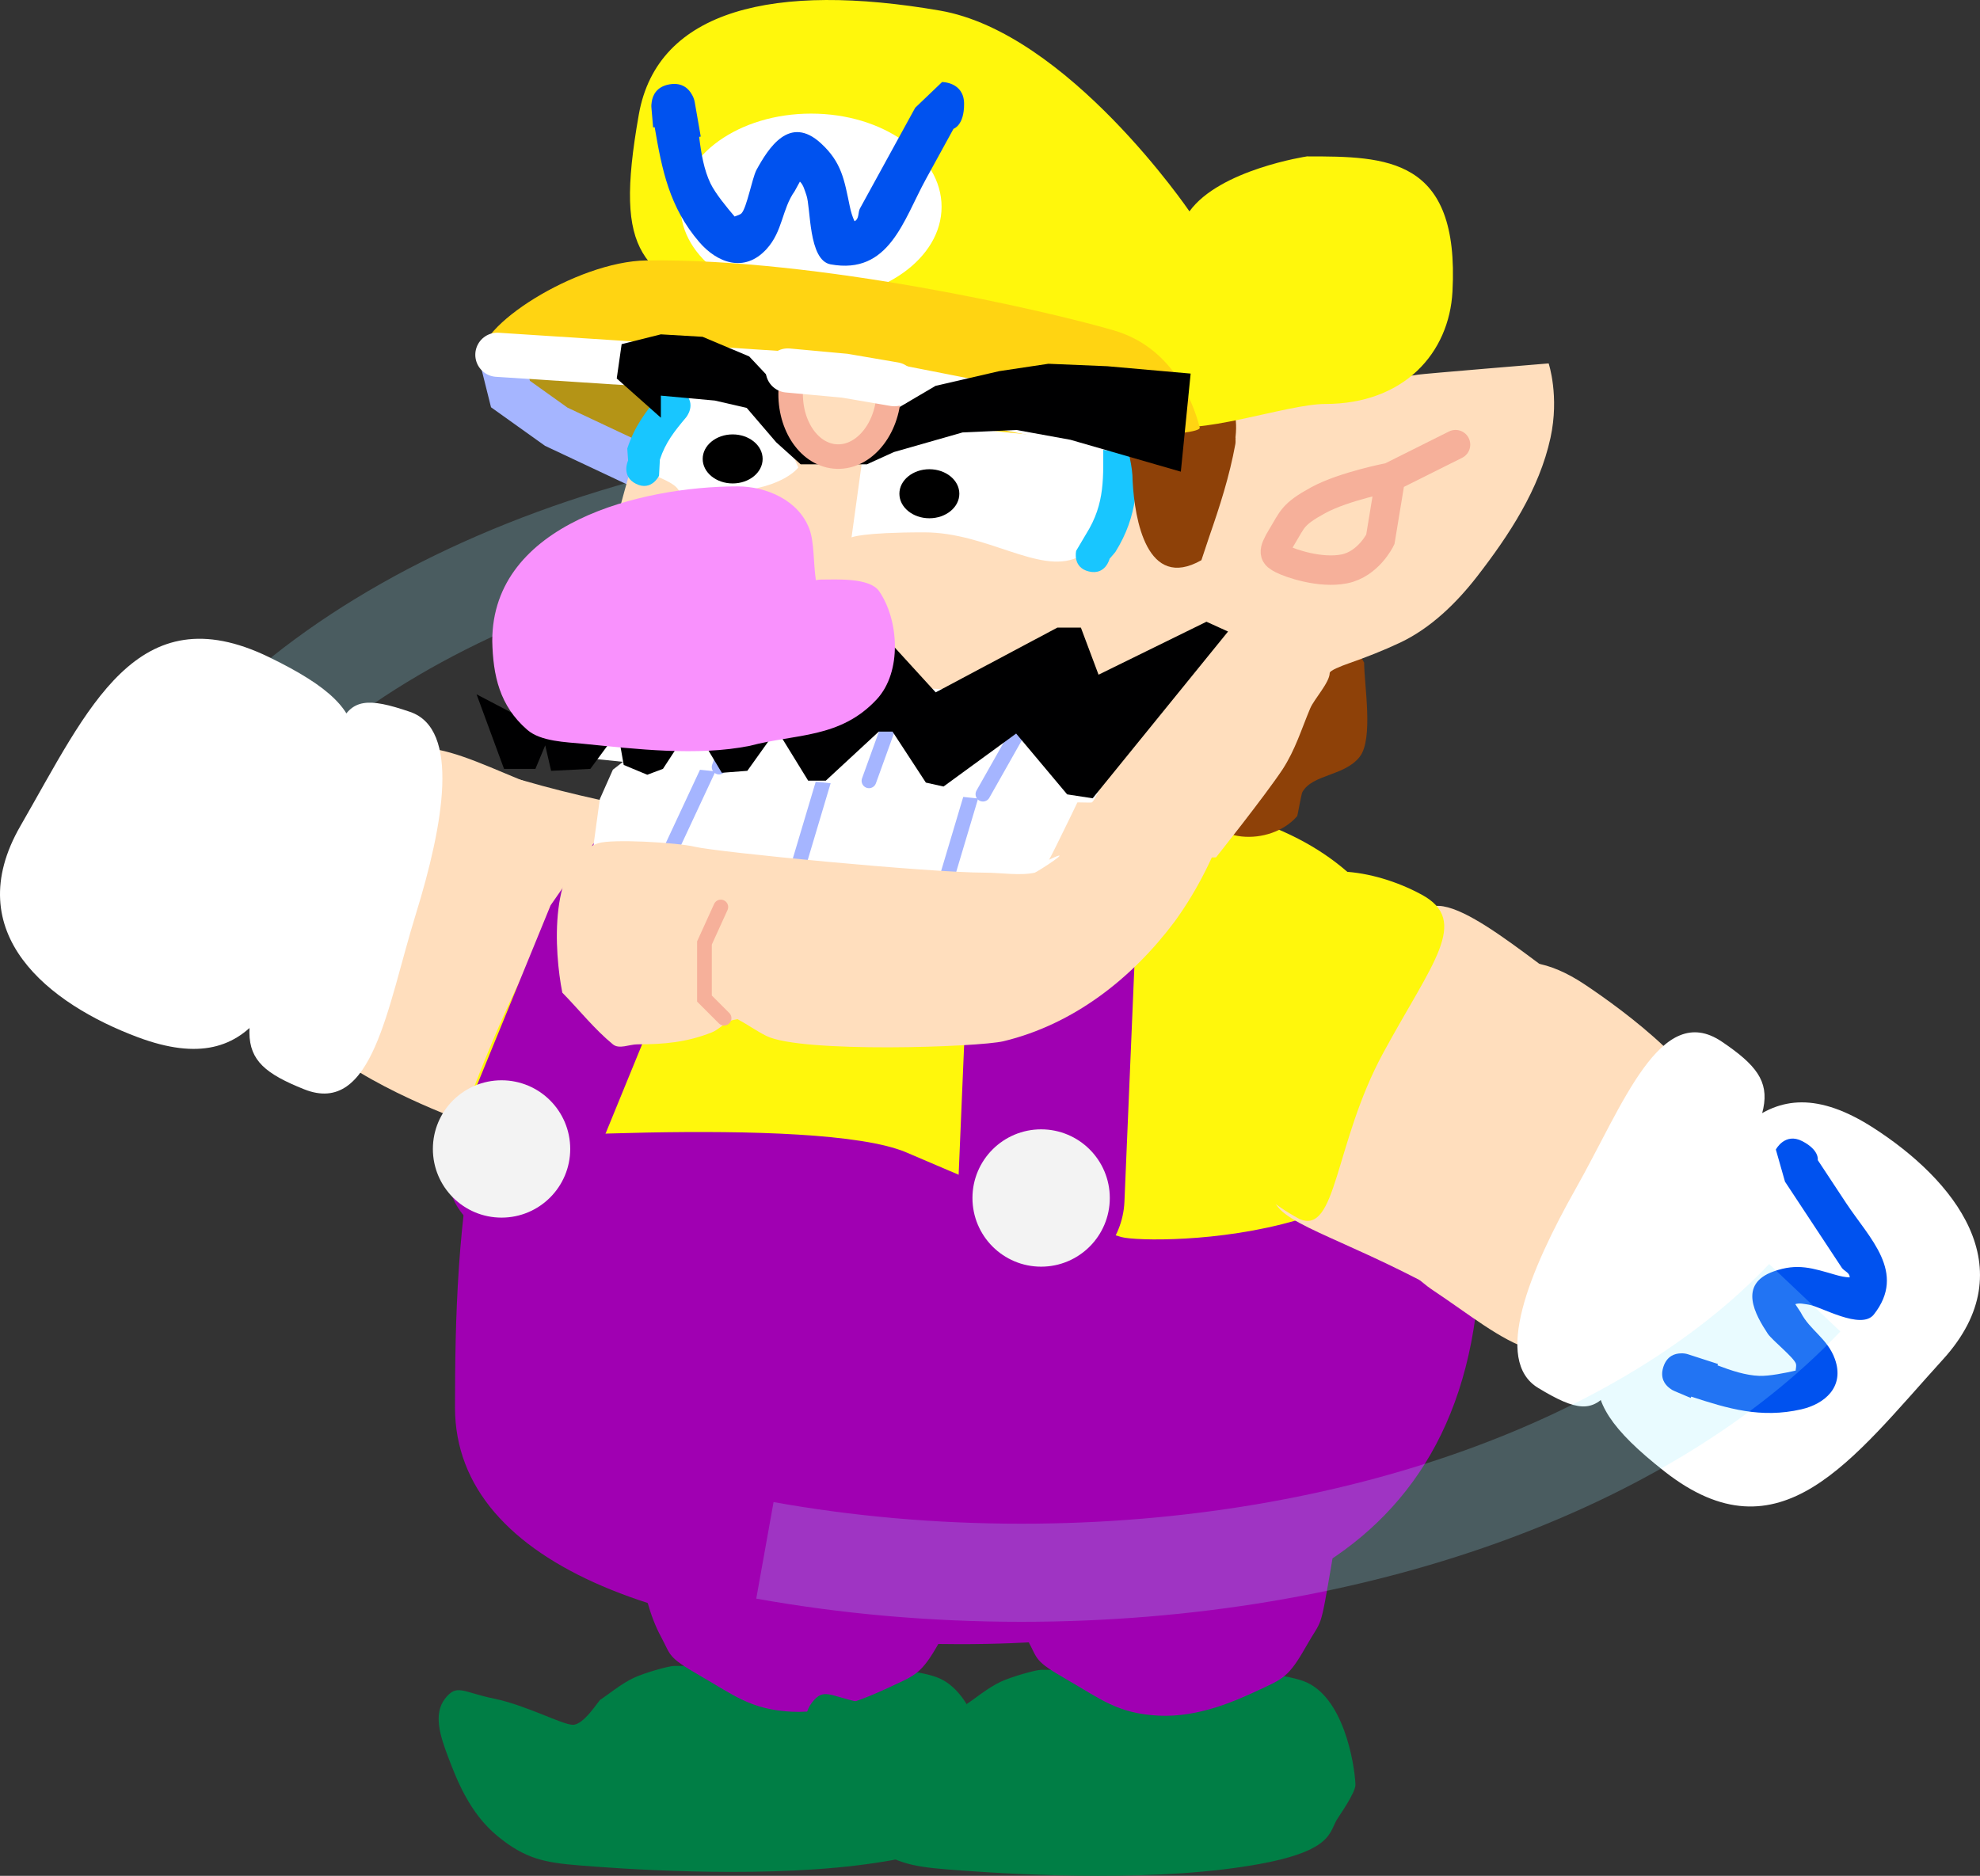<svg version="1.1" xmlns="http://www.w3.org/2000/svg" xmlns:xlink="http://www.w3.org/1999/xlink" width="201.825" height="191.232" viewBox="0,0,201.825,191.232"><rect x="0" y="0" width="201.825" height="191.232" fill="#333333" stroke="none"/><g transform="translate(-134.635,-83.165)"><g data-paper-data="{&quot;isPaintingLayer&quot;:true}" fill-rule="nonzero" stroke-linejoin="miter" stroke-miterlimit="10" stroke-dasharray="" stroke-dashoffset="0" style="mix-blend-mode: normal"><path d="M152.197,168.807c12.796,-21.465 46.718,-36.807 86.553,-36.807c12.18,0 23.806,1.434 34.446,4.039" fill="none" stroke-opacity="0.22" stroke="#9bedff" stroke-width="10" stroke-linecap="butt"/><g data-paper-data="{&quot;index&quot;:null}" stroke-width="0" stroke-linecap="butt"><g data-paper-data="{&quot;origPos&quot;:null}" stroke="none"><path d="M187.86,162.703c11.365,3.311 17.819,3.182 18.563,5.836c0.956,3.412 -7.32,28.182 -8.762,31.418c-1.724,3.869 -13.664,-3.601 -19.099,-5.184c-5.435,-1.583 -1.41,-6.492 1.524,-16.566c2.935,-10.075 2.338,-17.087 7.773,-15.503z" data-paper-data="{&quot;origRot&quot;:0,&quot;origPos&quot;:null}" fill="#ffdebd"/><path d="M203.335,166.799c11.365,3.311 17.042,14.786 15.776,22.045c0.956,3.412 -4.999,7.697 -7.069,10.008c-1.724,3.869 -8.453,4.483 -13.888,2.899c-5.435,-1.583 -2.527,-6.545 0.407,-16.62c2.935,-10.075 0.647,-19.182 4.774,-18.333z" data-paper-data="{&quot;origRot&quot;:0,&quot;origPos&quot;:null}" fill="#fff70c"/></g><g><path d="M170.523,165.296c3.778,-9.642 10.333,-5.303 18.432,-2.13c8.099,3.173 11.602,13.562 7.824,23.204c-3.778,9.642 -8.115,13.764 -16.214,10.59c-4.531,-1.775 -14.867,-6.397 -15.833,-11.166c-1.772,-8.751 2.533,-12.185 5.791,-20.498z" data-paper-data="{&quot;origPos&quot;:null,&quot;origRot&quot;:0}" fill="#ffdebd" stroke="#ffdebd"/><g data-paper-data="{&quot;origPos&quot;:null,&quot;origRot&quot;:0}" fill="#ffffff" stroke="none"><path d="M162.053,150.155c12.586,6.106 9.1,9.454 5.373,21.549c-3.728,12.095 -6.239,21.87 -18.736,17.203c-9.066,-3.386 -18.293,-10.591 -11.966,-21.552c6.904,-11.961 11.852,-23.739 25.33,-17.199z" data-paper-data="{&quot;origRot&quot;:0,&quot;origPos&quot;:null}"/><path d="M176.447,155.743c5.097,1.753 3.435,11.378 0.545,20.712c-2.89,9.334 -4.367,20.547 -11.351,17.759c-7.813,-3.119 -6.582,-5.4 -1.482,-20.537c5.81,-17.243 3.559,-20.936 12.288,-17.934z" data-paper-data="{&quot;origRot&quot;:0,&quot;origPos&quot;:null}"/></g></g></g><g data-paper-data="{&quot;origPos&quot;:null,&quot;index&quot;:null}" stroke-width="0" stroke-linecap="round"><path d="M203.333,253c11.07,0 22.611,-0.339 26.733,1.133c4.122,1.472 5.235,8.437 5.333,10.533c0.04,0.852 -1.682,3.224 -1.933,3.667c-0.832,1.468 -0.49,3.661 -11.467,5c-10.977,1.339 -24.85,0.285 -28.333,0c-3.483,-0.285 -5.489,-0.653 -8.333,-3c-2.845,-2.347 -4.141,-5.745 -5,-8c-0.859,-2.255 -1.543,-4.445 -0.333,-6c1.21,-1.555 1.772,-0.662 5,0c3.228,0.662 6.869,2.621 8,2.667c1.131,0.045 2.63,-2.438 2.84,-2.567c0.631,-0.388 2.107,-1.629 3.445,-2.242c1.139,-0.522 3.542,-1.19 4.048,-1.19z" data-paper-data="{&quot;origPos&quot;:null}" fill="#007e45" stroke="#000000"/><path d="M230.333,250.667c-1.739,3.082 -2.38,3.266 -4.667,4.333c-2.286,1.067 -6.169,2.878 -10.333,2.667c-4.165,-0.212 -5.908,-1.697 -9.333,-3.667c-3.426,-1.97 -2.923,-2.026 -4,-4c-1.077,-1.974 -1.883,-4.953 -2,-7c-0.163,-2.844 -5.166,-14.52 1,-17.333c6.166,-2.813 33.04,-2.038 33.333,1.667c0.265,3.35 -0.07,7.297 -1.333,14.667c-1.263,7.37 -0.928,5.584 -2.667,8.667z" data-paper-data="{&quot;origPos&quot;:null}" fill="#a000b2" stroke="#b100c6"/></g><g data-paper-data="{&quot;origPos&quot;:null,&quot;index&quot;:null}" stroke-width="0" stroke-linecap="round"><path d="M240.733,253.4c11.07,0 22.611,-0.339 26.733,1.133c4.122,1.472 5.235,8.437 5.333,10.533c0.04,0.852 -1.682,3.224 -1.933,3.667c-0.832,1.468 -0.49,3.661 -11.467,5c-10.977,1.339 -24.85,0.285 -28.333,0c-3.483,-0.285 -5.489,-0.653 -8.333,-3c-2.845,-2.347 -4.141,-5.745 -5,-8c-0.859,-2.255 -1.543,-4.445 -0.333,-6c1.21,-1.555 1.772,-0.662 5,0c3.228,0.662 6.869,2.621 8,2.667c1.131,0.045 2.63,-2.438 2.84,-2.567c0.631,-0.388 2.107,-1.629 3.445,-2.242c1.139,-0.522 3.542,-1.19 4.048,-1.19z" data-paper-data="{&quot;origPos&quot;:null}" fill="#007e45" stroke="#000000"/><path d="M267.733,251.067c-1.739,3.082 -2.38,3.266 -4.667,4.333c-2.286,1.067 -6.169,2.878 -10.333,2.667c-4.165,-0.212 -5.908,-1.697 -9.333,-3.667c-3.426,-1.97 -2.924,-2.026 -4,-4c-1.077,-1.974 -1.883,-4.953 -2,-7c-0.163,-2.844 -5.166,-14.52 1,-17.333c6.166,-2.813 33.04,-2.038 33.333,1.667c0.265,3.35 -0.07,7.297 -1.333,14.667c-1.263,7.37 -0.928,5.584 -2.667,8.667z" data-paper-data="{&quot;origPos&quot;:null}" fill="#a000b2" stroke="#b100c6"/></g><g data-paper-data="{&quot;index&quot;:null}"><path d="M250.322,169.83c28.475,0 33.965,25.981 35.185,38.509c0.734,34.205 -24.584,42.44 -53.059,42.44c-28.475,0 -51.434,-7.716 -51.434,-24.132c0,-17.809 0.972,-42.485 16.914,-53.82c11.877,-8.445 36.996,-2.997 52.394,-2.997z" data-paper-data="{&quot;origPos&quot;:null,&quot;index&quot;:null}" fill="#a000b2" stroke="none" stroke-width="0" stroke-linecap="butt"/><path d="M280.507,190.838c2.734,19.205 -28.689,19.226 -31.559,18.44c-5.475,-1.5 -17.841,-6.891 -21.934,-8.632c-9.129,-3.882 -46.063,-1.131 -46.063,-1.131c0,0 7.937,-23.973 15.977,-29.689c11.877,-8.445 32.496,-5.497 47.894,-5.497c28.475,0 34.465,13.981 35.685,26.509z" data-paper-data="{&quot;origPos&quot;:null,&quot;index&quot;:null}" fill="#fff70c" stroke="none" stroke-width="0" stroke-linecap="butt"/><path d="M242.259,169.796l-1.5,35.5" data-paper-data="{&quot;origPos&quot;:null}" fill="none" stroke="#a000b2" stroke-width="17" stroke-linecap="round"/><path d="M240.759,198.296c3.866,0 7,3.134 7,7c0,3.866 -3.134,7 -7,7c-3.866,0 -7,-3.134 -7,-7c0,-3.866 3.134,-7 7,-7z" data-paper-data="{&quot;origPos&quot;:null}" fill="#f3f3f3" stroke="none" stroke-width="0" stroke-linecap="butt"/><path d="M187.236,202.544l9.709,-23.722l7.838,-11.272" data-paper-data="{&quot;origPos&quot;:null,&quot;origRot&quot;:0}" fill="none" stroke="#a000b2" stroke-width="14" stroke-linecap="round"/><path d="M185.759,193.296c3.866,0 7,3.134 7,7c0,3.866 -3.134,7 -7,7c-3.866,0 -7,-3.134 -7,-7c0,-3.866 3.134,-7 7,-7z" data-paper-data="{&quot;origPos&quot;:null}" fill="#f3f3f3" stroke="none" stroke-width="0" stroke-linecap="butt"/></g><g data-paper-data="{&quot;origPos&quot;:null,&quot;index&quot;:null}"><path d="M225.108,139.297l33,4l-7.333,27.333l-2.667,4.667l-3.667,1.333l-42.333,-4.333l7.667,-27.667l-2.333,-5.333z" data-paper-data="{&quot;origPos&quot;:null}" fill="#a10114" stroke="#a10114" stroke-width="0.5" stroke-linecap="round"/><path d="M254.053,162.778c-1.17,4.925 -8.363,7.435 -16.064,5.605c-7.702,-1.83 -12.996,-7.307 -11.826,-12.232c1.17,-4.925 8.363,-7.435 16.064,-5.605c7.702,1.83 12.996,7.307 11.826,12.232z" data-paper-data="{&quot;origPos&quot;:null,&quot;origRot&quot;:0}" fill="#f4c4f6" stroke="none" stroke-width="0" stroke-linecap="butt"/><g data-paper-data="{&quot;origPos&quot;:null}" stroke-linecap="round"><path d="M194.774,171.964l1,-7.333l1.333,-3l3,-2.333l6.667,0.333l40,5l-4.667,10.333z" data-paper-data="{&quot;origPos&quot;:null}" fill="#ffffff" stroke="#000000" stroke-width="0"/><path d="M207.441,160.297l-4.667,10" data-paper-data="{&quot;origPos&quot;:null}" fill="none" stroke="#a5b5ff" stroke-width="1.5"/><path d="M218.848,161.914l-2.814,9.432" data-paper-data="{&quot;origPos&quot;:null,&quot;origRot&quot;:0}" fill="none" stroke="#a5b5ff" stroke-width="1.5"/><path d="M233.848,163.581l-2.814,9.432" data-paper-data="{&quot;origPos&quot;:null,&quot;origRot&quot;:0}" fill="none" stroke="#a5b5ff" stroke-width="1.5"/></g><g data-paper-data="{&quot;origPos&quot;:null}"><path d="M257.627,139.728c4.903,-0.981 5.883,3.922 5.883,3.922c0,0 0.062,8.521 -0.595,11.354c-1.846,7.961 -3.656,15.382 -8.558,22.126c-4.355,5.806 -10.307,10.466 -17.428,12.182c-2.52,0.607 -20.627,1.233 -24.179,-0.54c-1.012,-0.505 -1.936,-1.173 -2.933,-1.708c-0.298,0.06 -0.664,0.113 -0.854,0.208c-0.632,0.317 -1.127,0.886 -1.784,1.145c-2.564,1.012 -4.863,1.213 -7.572,1.213c-0.833,0 -1.857,0.53 -2.5,0c-1.897,-1.561 -3.435,-3.513 -5.153,-5.269c-0.819,-4.097 -1.469,-13.523 3.653,-15.231c1.381,-0.46 8.014,-0.083 9.857,0.358c2.288,0.548 23.762,2.642 29.643,2.642c1.531,0 3.51,0.33 5,0c0.203,-0.045 4.455,-2.764 1.463,-1.322c0.761,-1.268 11.563,-23.801 11.885,-25.408c0.057,-0.284 0.723,-4.982 4.172,-5.672z" data-paper-data="{&quot;origPos&quot;:null}" fill="#ffdebd" stroke="none" stroke-width="0.5" stroke-linecap="butt"/><path d="M208.441,186.964l-2,-2v-3v-2.667l1.667,-3.667" data-paper-data="{&quot;origPos&quot;:null}" fill="none" stroke="#f6b09a" stroke-width="1.5" stroke-linecap="round"/></g></g><g data-paper-data="{&quot;origPos&quot;:null,&quot;index&quot;:null}"><path d="M189.627,117.204c7.941,0 23.502,-0.795 23.502,2.85c0,3.645 1.968,10.4 -5.972,10.4c-9.854,0 -22.377,-4.807 -23.005,-8.6c-0.407,-2.455 -2.466,-4.65 5.475,-4.65z" data-paper-data="{&quot;origPos&quot;:null}" fill="#b49416" stroke="none" stroke-width="0" stroke-linecap="butt"/><path d="M202.667,132l-11.333,-5.333l-4.667,-3.333l-1,-4" data-paper-data="{&quot;origPos&quot;:null}" fill="none" stroke="#a5b5ff" stroke-width="4.5" stroke-linecap="round"/><path d="M271.035,147.972c1.137,-0.257 2.65,2.75 2.65,2.75c0,2.219 0.962,7.752 -0.442,9.58c-1.536,2 -4.824,1.766 -5.858,3.62c-0.103,0.184 -0.482,2.375 -0.521,2.439c-2.668,3.113 -9.157,2.989 -9.989,-1.685c-0.963,-5.415 3.265,-11.368 7.533,-14.337c2.318,-1.449 3.781,-2.345 6.627,-2.366z" data-paper-data="{&quot;origPos&quot;:null}" fill="#8e4108" stroke="none" stroke-width="0.5" stroke-linecap="butt"/><path d="M244.202,170.76c0,0 2.063,-8.261 3.257,-9.9c0.247,-0.338 -0.897,-1.549 -1.238,-1.485c-2.638,0.499 -6.155,0.002 -8.817,-0.164c-10.675,-0.689 -21.33,-0.578 -32.022,-0.578c-2.22,0 -8.609,-0.37 -9.157,-1.002c-1.209,-1.397 -2.769,-3.637 -2.47,-5.752c0.565,-3.994 5.923,-24.899 7.433,-27.767c0.412,-0.783 0.573,-1.8 1.288,-2.323c4.972,-3.638 40.132,-0.335 46.892,2.369c2.496,0.998 6.407,3.394 9.108,3.446c0.305,0.006 1.551,-1.897 2.192,-2.39c1.692,-1.302 3.571,-1.718 5.673,-2.293c4.329,-1.185 10.779,-1.172 12.829,-1.561c0.436,-0.083 13.321,-1.148 13.321,-1.148c0,0 1.114,3.33 0.188,7.588c-1.142,5.251 -4.216,9.919 -7.502,14.161c-2.086,2.683 -4.705,5.239 -7.806,6.708c-1.669,0.791 -3.488,1.504 -5.233,2.115c-0.882,0.309 -1.96,0.744 -1.964,0.991c-0.015,0.982 -1.595,2.67 -1.989,3.606c-0.912,2.168 -1.509,4.208 -2.827,6.235c-1.837,2.755 -6.773,8.954 -6.773,8.954z" data-paper-data="{&quot;origPos&quot;:null}" fill="#ffdebd" stroke="none" stroke-width="0.5" stroke-linecap="butt"/><path d="M221.435,137.95l1.562,-11.328c0,0 19.395,0.309 24.038,0.309c2.007,0 0.8,11.583 -2.6,13.079c-3.911,1.721 -9.193,-2.575 -15.6,-2.575c-6.407,0 -7.4,0.515 -7.4,0.515z" data-paper-data="{&quot;origPos&quot;:null}" fill="#ffffff" stroke="#f6b09a" stroke-width="0" stroke-linecap="butt"/><path d="M207.809,133.322c-6.407,0 -2.089,0.171 -6,-1.5c-3.4,-1.453 2.8,-8.9 2.8,-8.9c0,0 4.361,0.708 7.038,2.1c2.57,1.337 4.362,5.8 4.362,5.8c0,0 -1.794,2.5 -8.2,2.5z" data-paper-data="{&quot;index&quot;:null,&quot;origPos&quot;:null}" fill="#ffffff" stroke="#f6b09a" stroke-width="0" stroke-linecap="butt"/><path d="M244.334,139.311l1.017,-1.717c1.973,-3.156 1.734,-5.775 1.734,-9.473c0,0 0,-1.75 1.75,-1.75c1.75,0 1.75,1.75 1.75,1.75c0,4.312 0.094,7.552 -2.266,11.328l-0.583,0.683c0,0 -0.411,1.701 -2.112,1.291c-1.701,-0.411 -1.291,-2.112 -1.291,-2.112z" data-paper-data="{&quot;origPos&quot;:null}" fill="#18c6ff" stroke="none" stroke-width="0.5" stroke-linecap="butt"/><path d="M260.568,127.715c0.017,0.126 0.017,0.206 0.017,0.206l-0.015,-0.003c0.027,0.296 -0.013,0.516 -0.013,0.516c-0.597,3.282 -1.585,6.345 -2.677,9.485c-0.011,0.031 -0.783,2.354 -0.784,2.355c-5.562,3.157 -6.806,-4.173 -7.01,-8.053c0,-3.336 -2.004,-5.503 0.311,-8.629c0.844,-1.139 2.389,-0.952 3.639,-1.021c3.83,-0.213 7.078,0.294 6.539,5.143l-0.006,0z" data-paper-data="{&quot;origPos&quot;:null}" fill="#8e4108" stroke="none" stroke-width="0.5" stroke-linecap="butt"/><path d="M199.473,132.493c-1.575,-0.778 -0.813,-2.385 -0.813,-2.385l-0.085,-1.216c0.728,-2.23 1.853,-3.735 3.332,-5.496c0,0 1.139,-1.356 2.468,-0.194c1.329,1.162 0.19,2.518 0.19,2.518c-1.194,1.421 -2.097,2.552 -2.668,4.301l-0.085,1.642c0,0 -0.762,1.608 -2.338,0.83z" data-paper-data="{&quot;origPos&quot;:null}" fill="#18c6ff" stroke="none" stroke-width="0.5" stroke-linecap="butt"/><path d="M199.753,94.829c1.903,-10.732 13.881,-13.483 30.686,-10.585c13.055,2.251 25.44,20.47 25.44,20.47c3.075,-4.27 11.978,-5.605 11.978,-5.605c8.089,0 15.569,0.053 14.831,13.787c-0.334,6.226 -4.899,11.453 -12.988,11.453c-3.955,0 -13.205,3.454 -16.834,2.032c-13.822,-5.413 -30.748,-4.002 -43.688,-10.973c-8.881,-4.784 -12.075,-5.634 -9.425,-20.579z" data-paper-data="{&quot;origPos&quot;:null}" fill="#fff70c" stroke="none" stroke-width="0" stroke-linecap="butt"/><path d="M217.312,94.747c7.345,0 13.3,4.253 13.3,9.5c0,5.247 -5.955,9.5 -13.3,9.5c-7.345,0 -13.3,-4.253 -13.3,-9.5c0,-5.247 5.955,-9.5 13.3,-9.5z" data-paper-data="{&quot;origPos&quot;:null}" fill="#ffffff" stroke="none" stroke-width="0" stroke-linecap="butt"/><path d="M232.906,93.741c0.016,2.228 -1.078,2.553 -1.078,2.553c-0.937,1.709 -1.875,3.418 -2.812,5.127c-2.308,4.208 -3.74,9.781 -9.716,8.694c-2.292,-0.417 -2.006,-5.802 -2.472,-7.073c-0.174,-0.473 -0.291,-1.016 -0.657,-1.363c-0.179,0.326 -0.357,0.651 -0.536,0.977c-1.31,1.847 -1.199,4.085 -2.875,5.911c-2.282,2.486 -5.064,1.347 -6.833,-0.706c-3.071,-3.565 -3.82,-7.404 -4.559,-11.723l-0.159,0.014l-0.17,-1.97c-0.022,-0.215 -0.012,-0.434 0.03,-0.651c0.103,-0.662 0.491,-1.524 1.774,-1.76c0.022,-0.004 0.044,-0.008 0.067,-0.012c1.286,-0.209 1.941,0.474 2.26,1.061c0.142,0.239 0.238,0.503 0.283,0.776l0.61,3.492l-0.163,0.028c0.206,1.677 0.488,3.364 1.162,4.757c0.491,1.015 1.674,2.453 2.454,3.365c0.246,-0.096 0.56,-0.179 0.708,-0.335c0.524,-0.554 1.071,-3.519 1.505,-4.39c1.255,-2.289 3.39,-5.673 6.585,-2.74c2.131,1.956 2.38,3.743 2.945,6.443c0.112,0.538 0.26,1.041 0.481,1.505c0.069,-0.036 0.128,-0.077 0.173,-0.124c0.287,-0.304 0.185,-0.826 0.386,-1.193c0.937,-1.709 1.875,-3.418 2.812,-5.127c0.937,-1.709 1.875,-3.418 2.812,-5.127l2.74,-2.621c0,0 2.228,-0.016 2.244,2.211z" data-paper-data="{&quot;origPos&quot;:null,&quot;origRot&quot;:0}" fill="#0052ef" stroke="none" stroke-width="0.5" stroke-linecap="butt"/><path d="M183.71,119.754c-0.818,-3.174 9.662,-9.94 16.809,-10.038c17.482,-0.242 40.861,5.138 47.671,7.138c5.635,1.655 7.92,6.726 8.737,9.9c0.221,0.858 -11.696,1.283 -17.585,0.7c-12.119,-1.2 -55.41,-6.842 -55.632,-7.7z" data-paper-data="{&quot;origPos&quot;:null}" fill="#ffd412" stroke="none" stroke-width="0" stroke-linecap="butt"/><path d="M276.367,131.893l-1.033,6.267c0,0 -1.213,2.509 -3.667,3c-2.454,0.491 -5.528,-0.576 -6.333,-1c-0.806,-0.424 -1.055,-0.607 0,-2.333c1.055,-1.727 1.03,-2.229 3.667,-3.667c2.637,-1.438 7.333,-2.333 7.333,-2.333l6.667,-3.333" data-paper-data="{&quot;origPos&quot;:null}" fill="none" stroke="#f6b09a" stroke-width="3" stroke-linecap="round"/><path d="M185.333,119.333l36,2.333l31.417,6.167" data-paper-data="{&quot;origPos&quot;:null}" fill="none" stroke="#ffffff" stroke-width="4.5" stroke-linecap="round"/><path d="M197.5,121.75l0.5,-3.5l4,-1l4.25,0.25l4.75,2l4,4.25l2.75,1l4,0.75l4,-0.5l4.25,-2.5l6.5,-1.5l5,-0.75l6,0.25l8.5,0.75l-1,10l-11.25,-3.25l-5.5,-1l-5.5,0.25l-7,2l-2.75,1.25h-6.75l-2.5,-2.25l-3,-3.5l-3.25,-0.75l-5.5,-0.5v2.25z" data-paper-data="{&quot;origPos&quot;:null}" fill="#000001" stroke="#ff0000" stroke-width="0" stroke-linecap="round"/><path d="M215.254,122.638c0.291,-3.631 2.758,-1.691 5.509,-1.424c2.751,0.267 4.745,-1.24 4.454,2.391c-0.291,3.631 -2.758,6.358 -5.509,6.091c-2.751,-0.267 -4.745,-3.427 -4.454,-7.058z" data-paper-data="{&quot;origPos&quot;:null,&quot;origRot&quot;:0}" fill="#ffdebd" stroke="#f6b09a" stroke-width="2.5" stroke-linecap="butt"/><path d="M214.933,120.933l5.8,0.533l5.067,0.867" data-paper-data="{&quot;origPos&quot;:null}" fill="none" stroke="#ffffff" stroke-width="4.5" stroke-linecap="round"/><g data-paper-data="{&quot;origPos&quot;:null,&quot;index&quot;:null}" stroke-linecap="round"><path d="M247.724,154.319l2.8,0.911l-3.394,7.355c0,0 -0.827,2.142 -1.205,2.385c-0.126,0.081 -10.421,-0.283 -10.421,-0.283l-40.731,-4.203l4.752,-8.686z" data-paper-data="{&quot;origPos&quot;:null}" fill="#ffffff" stroke="#000000" stroke-width="0"/><path d="M239.578,155.72l-4.752,8.406" data-paper-data="{&quot;origPos&quot;:null}" fill="none" stroke="#a5b5ff" stroke-width="1.5"/><path d="M223.211,162.767l2.865,-7.929" data-paper-data="{&quot;origPos&quot;:null,&quot;origRot&quot;:0}" fill="none" stroke="#a5b5ff" stroke-width="1.5"/><path d="M207.937,161.366l2.865,-7.929" data-paper-data="{&quot;origPos&quot;:null,&quot;origRot&quot;:0}" fill="none" stroke="#a5b5ff" stroke-width="1.5"/></g><path d="M187.412,156.147l1,-0.8l2.4,-2.2l2.2,2.8l1.8,-2.6l3,-1l2.8,2.4l3,-3.8l2.8,0.2l2.4,2.8l1.2,-2.6l2,-1.4l2.6,-0.4l3.8,4.6l5.8,-5.2l1.6,0.2l4.2,4.6l12.4,-6.6h2.4l1.8,4.8l11,-5.4l2.2,1l-13.8,17l-2.6,-0.4l-5.2,-6.2l-7.4,5.4l-1.8,-0.4l-3.4,-5.2h-1.4l-5.4,5h-1.8l-3.2,-5.2l-3,4.2l-2.6,0.2l-3,-5l-3,4.6l-1.6,0.6l-2.4,-1l-0.6,-3.4l-2.8,3.8l-4,0.2l-0.6,-2.6l-1,2.4h-3.2l-2.8,-7.6z" data-paper-data="{&quot;origPos&quot;:null}" fill="#000001" stroke="#ff0000" stroke-width="0" stroke-linecap="round"/><path d="M217.8,142.312c0.301,-0.062 0.513,-0.062 0.513,-0.062c1.53,0 4.957,-0.223 5.928,1.179c2.01,2.9 2.37,8.225 -0.243,11.035c-3.717,3.998 -8.255,3.494 -12.945,4.737c-5.362,1.072 -11.588,0.326 -16.989,-0.214c-1.735,-0.173 -4.296,-0.218 -5.68,-1.416c-2.824,-2.446 -3.498,-5.531 -3.572,-9.071c0,-12.012 15.221,-15.75 25,-15.75c2.914,0 6.228,1.386 7.33,4.363c0.499,1.348 0.398,3.488 0.657,5.198z" data-paper-data="{&quot;origPos&quot;:null}" fill="#f991fd" stroke="none" stroke-width="0.5" stroke-linecap="butt"/><path d="M231.527,131.733c0.553,0.452 0.895,1.077 0.895,1.767c0,0.69 -0.342,1.315 -0.895,1.767c-0.553,0.453 -1.317,0.733 -2.16,0.733c-0.843,0 -1.607,-0.28 -2.16,-0.733c-0.553,-0.452 -0.896,-1.077 -0.896,-1.767c0,-0.69 0.342,-1.315 0.896,-1.767c0.553,-0.453 1.317,-0.733 2.16,-0.733c0.843,0 1.607,0.28 2.16,0.733z" data-paper-data="{&quot;origPos&quot;:null}" fill="#000000" stroke="none" stroke-width="1.057" stroke-linecap="butt"/><path d="M211.477,128.183c0.553,0.452 0.895,1.077 0.895,1.767c0,0.69 -0.342,1.315 -0.895,1.767c-0.553,0.453 -1.317,0.733 -2.16,0.733c-0.843,0 -1.607,-0.28 -2.16,-0.733c-0.553,-0.452 -0.896,-1.077 -0.896,-1.767c0,-0.69 0.342,-1.315 0.896,-1.767c0.553,-0.453 1.317,-0.733 2.16,-0.733c0.843,0 1.607,0.28 2.16,0.733z" data-paper-data="{&quot;origPos&quot;:null}" fill="#000000" stroke="none" stroke-width="1.057" stroke-linecap="butt"/></g><g data-paper-data="{&quot;index&quot;:null}" stroke-linecap="butt"><g data-paper-data="{&quot;origPos&quot;:null}" stroke="none" stroke-width="0"><path d="M281.321,214.709c-10.405,-5.646 -16.739,-6.889 -16.903,-9.64c-0.211,-3.537 13.129,-25.988 15.225,-28.845c2.506,-3.415 12.59,6.417 17.565,9.117c4.976,2.7 0.002,6.643 -5.003,15.866c-5.004,9.223 -5.909,16.202 -10.884,13.502z" data-paper-data="{&quot;origRot&quot;:0,&quot;origPos&quot;:null}" fill="#ffdebd"/><path d="M267.067,207.425c-10.405,-5.646 -13.519,-18.064 -10.742,-24.889c-0.211,-3.537 6.518,-6.462 9.031,-8.281c2.506,-3.415 9.211,-2.588 14.187,0.112c4.976,2.7 1.082,6.932 -3.923,16.155c-5.004,9.223 -4.701,18.608 -8.554,16.903z" data-paper-data="{&quot;origRot&quot;:0,&quot;origPos&quot;:null}" fill="#fff70c"/></g><g><path d="M299.236,216.577c-5.737,8.621 -11.223,2.991 -18.465,-1.827c-7.242,-4.819 -8.462,-15.714 -2.725,-24.335c5.737,-8.621 10.849,-11.73 18.091,-6.911c4.051,2.696 13.172,9.404 13.105,14.27c-0.124,8.928 -5.06,11.37 -10.006,18.804z" data-paper-data="{&quot;origPos&quot;:null,&quot;origRot&quot;:0}" fill="#ffdebd" stroke="#ffdebd" stroke-width="0"/><g data-paper-data="{&quot;origPos&quot;:null,&quot;origRot&quot;:0}" fill="#ffffff" stroke="none" stroke-width="0"><path d="M304.301,233.17c-11.004,-8.636 -6.888,-11.169 -0.681,-22.198c6.208,-11.029 10.735,-20.05 21.958,-12.838c8.142,5.232 15.631,14.23 7.124,23.6c-9.284,10.225 -16.616,20.685 -28.402,11.436z" data-paper-data="{&quot;origRot&quot;:0,&quot;origPos&quot;:null}"/><path d="M291.42,224.656c-4.61,-2.794 -0.944,-11.848 3.859,-20.356c4.804,-8.509 8.625,-19.154 14.859,-14.948c6.973,4.705 5.287,6.673 -2.907,20.384c-9.334,15.619 -7.917,19.705 -15.812,14.92z" data-paper-data="{&quot;origRot&quot;:0,&quot;origPos&quot;:null}"/></g><path d="M318.348,199.503c1.775,0.921 1.574,1.926 1.574,1.926c0.964,1.461 1.927,2.922 2.891,4.382c2.373,3.597 6.197,7.071 2.828,11.359c-1.292,1.645 -5.447,-0.84 -6.652,-1.003c-0.449,-0.061 -0.929,-0.195 -1.357,-0.05c0.184,0.278 0.367,0.556 0.551,0.835c0.916,1.815 2.74,2.665 3.487,4.761c1.017,2.854 -1.054,4.585 -3.426,5.128c-4.118,0.943 -7.48,-0.072 -11.218,-1.296l-0.056,0.132l-1.636,-0.691c-0.18,-0.073 -0.35,-0.172 -0.504,-0.297c-0.482,-0.359 -1.004,-1.029 -0.654,-2.147c0.006,-0.019 0.012,-0.039 0.019,-0.058c0.373,-1.109 1.19,-1.342 1.79,-1.349c0.25,-0.012 0.499,0.022 0.735,0.101l3.029,0.98l-0.046,0.141c1.418,0.54 2.876,1.023 4.263,1.072c1.011,0.036 2.649,-0.3 3.7,-0.537c0.027,-0.235 0.093,-0.52 0.031,-0.702c-0.22,-0.648 -2.344,-2.326 -2.854,-3.036c-1.29,-1.956 -3.082,-5.07 0.586,-6.376c2.446,-0.871 3.969,-0.32 6.35,0.364c0.474,0.136 0.935,0.23 1.397,0.249c-0,-0.07 -0.007,-0.134 -0.026,-0.189c-0.121,-0.355 -0.578,-0.493 -0.785,-0.807c-0.964,-1.461 -1.927,-2.922 -2.891,-4.382c-0.964,-1.461 -1.927,-2.922 -2.891,-4.382l-0.932,-3.274c0,0 0.921,-1.775 2.696,-0.854z" data-paper-data="{&quot;origPos&quot;:null}" fill="#0052ef" stroke="none" stroke-width="0.5"/></g></g><path d="M318.595,215.464c-15.869,16.752 -45.683,28.036 -79.845,28.036c-9.083,0 -17.859,-0.798 -26.147,-2.284" fill="none" stroke-opacity="0.22" stroke="#9bedff" stroke-width="10" stroke-linecap="butt"/></g></g></svg>